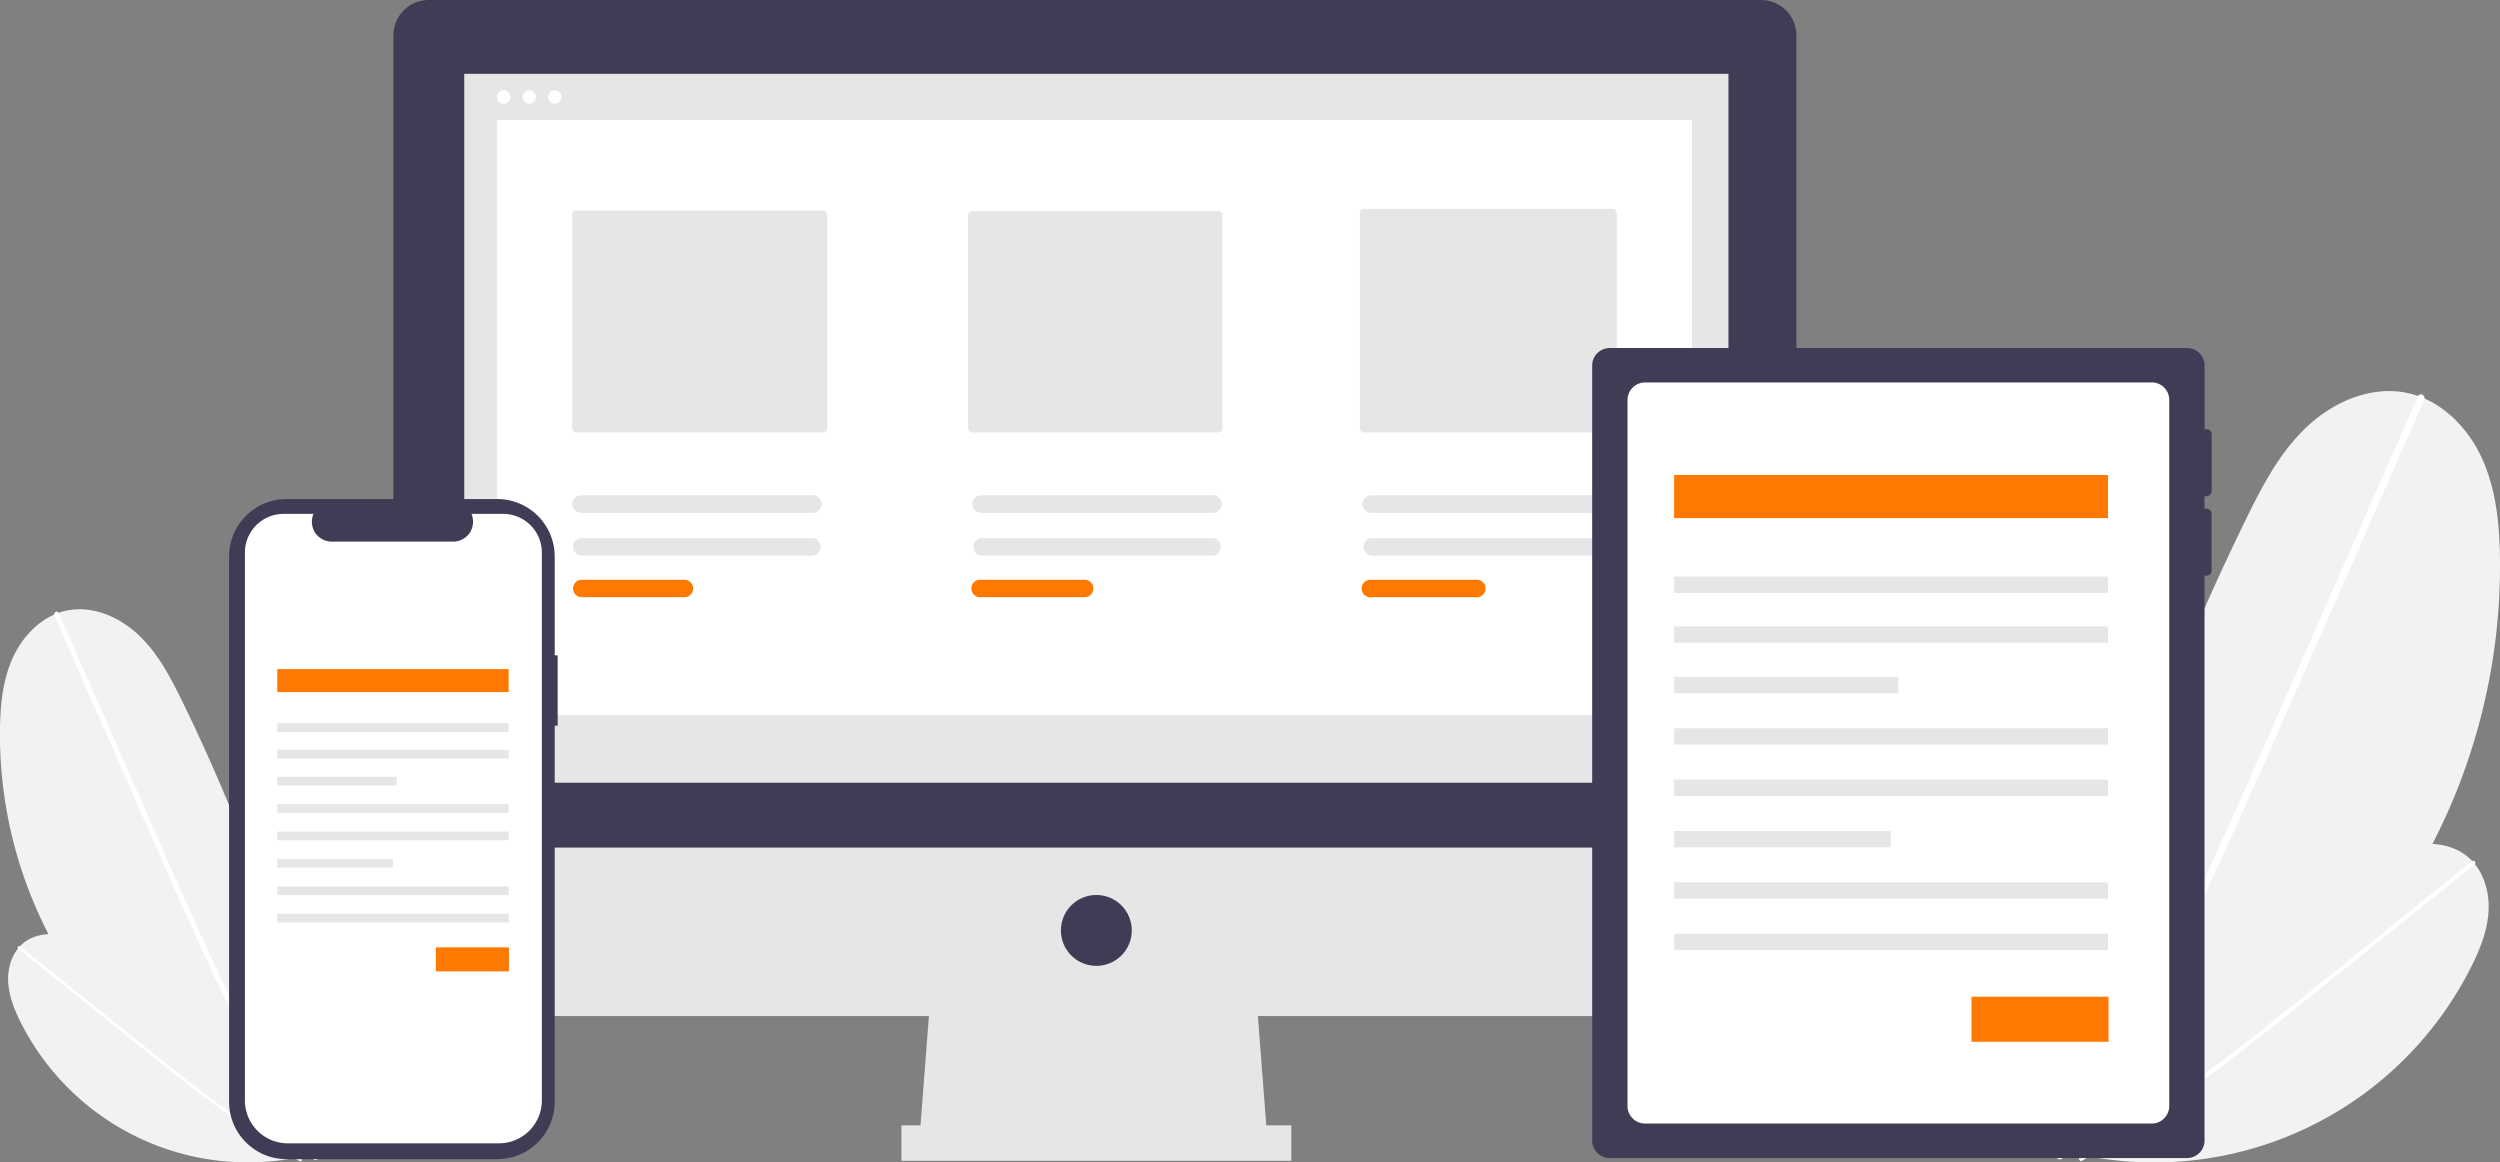 <svg id="Layer_1" data-name="Layer 1" xmlns="http://www.w3.org/2000/svg" viewBox="0 0 1138.38 529.33"><rect x="0" y="0" width="1138.38" height="529.33" fill="#808080" stroke="none"/><defs><style>.cls-1{fill:#f2f2f2;}.cls-2{fill:#fff;}.cls-3{fill:#e6e6e6;}.cls-4{fill:#3f3d56;}.cls-5{fill:#ff7901;}</style></defs><path class="cls-1" d="M148,526A197.88,197.88,0,0,1,0,331.49c.17-11,1.33-22.32,6-32.34s13.26-18.68,24.05-21.06c11.77-2.59,24.19,2.71,33,11s14.52,19.17,19.81,30C114.7,384.28,138.91,454.27,148,526.29Z"/><path class="cls-2" d="M24.71,280.27,47,331l22.34,50.76c7.08,16.07,14.14,32.15,21.45,48.12s14.74,31.55,22.74,47,16.48,30.63,25.69,45.38c1.15,1.83,2.3,3.66,3.47,5.49.81,1.26,2.84.09,2-1.18-9.39-14.64-18-29.74-26.15-45.12s-15.72-31.06-23-46.85-14.42-31.89-21.47-47.9L51.84,336.16,29.5,285.4l-2.78-6.31c-.6-1.37-2.62-.19-2,1.18Z"/><path class="cls-1" d="M138.71,526.38a115.79,115.79,0,0,1-129.36-61c-2.89-5.78-5.33-11.95-5.63-18.4s1.84-13.29,6.8-17.43c5.41-4.52,13.29-5.13,20.08-3.2s12.71,6,18.38,10.22c34.16,25.26,65.63,55.06,89.78,90Z"/><path class="cls-2" d="M8.34,432.08l25.3,20.32,25.3,20.32c8,6.44,16,12.88,24.12,19.2s16.18,12.39,24.5,18.26,16.82,11.46,25.59,16.63c1.09.64,2.18,1.28,3.28,1.91.77.44,1.5-.72.73-1.16-8.82-5.06-17.39-10.56-25.75-16.36S94.86,499.32,86.8,493.09,70.71,480.43,62.72,474l-25.2-20.25-25.3-20.32-3.15-2.53c-.69-.55-1.41.61-.73,1.16Z"/><path class="cls-1" d="M931.94,524.76a276,276,0,0,0,206.41-271.29c-.24-15.4-1.86-31.12-8.33-45.1s-18.5-26.06-33.54-29.37c-16.42-3.61-33.74,3.77-46,15.3s-20.25,26.73-27.63,41.83c-44.45,91-78.22,188.55-90.86,289Z"/><path class="cls-2" d="M1103.93,182l-31.16,70.78-31.15,70.78c-9.86,22.42-19.71,44.84-29.91,67.11-10.11,22.07-20.56,44-31.71,65.56S957,499,944.18,519.54q-2.4,3.84-4.85,7.65c-1.13,1.76-4,.13-2.81-1.64,13.09-20.41,25.16-41.47,36.47-62.91s21.92-43.32,32.12-65.35,20.1-44.46,29.93-66.79l31-70.52,31.16-70.78,3.87-8.81c.84-1.92,3.65-.26,2.82,1.64Z"/><path class="cls-1" d="M944.94,525.25a161.47,161.47,0,0,0,180.4-85.13c4-8.06,7.44-16.66,7.85-25.66s-2.57-18.52-9.49-24.3c-7.54-6.31-18.53-7.15-28-4.47S1078,394.1,1070.07,400c-47.63,35.22-91.51,76.78-125.19,125.51Z"/><path class="cls-2" d="M1126.75,393.74l-35.28,28.34-35.28,28.34c-11.17,9-22.34,18-33.65,26.77s-22.55,17.28-34.16,25.47-23.46,16-35.68,23.18q-2.28,1.35-4.58,2.67c-1.07.61-2.09-1-1-1.61,12.31-7.07,24.26-14.74,35.92-22.82s23.07-16.57,34.31-25.25,22.45-17.66,33.58-26.6q17.58-14.12,35.15-28.24l35.28-28.33,4.39-3.53c1-.77,2,.85,1,1.61Z"/><polygon class="cls-3" points="577.23 520.5 418.53 520.5 423.91 450.57 571.85 450.57 577.23 520.5"/><rect class="cls-3" x="410.46" y="512.43" width="177.54" height="16.14"/><path class="cls-4" d="M801.84,0H195.26a16.14,16.14,0,0,0-16.14,16.14h0V386H818V16.14A16.14,16.14,0,0,0,801.84,0Z"/><path class="cls-3" d="M179.12,386v60.52a16.14,16.14,0,0,0,16.14,16.14H801.84A16.14,16.14,0,0,0,818,446.53h0V386Z"/><rect class="cls-3" x="211.4" y="33.62" width="575.65" height="322.79"/><circle class="cls-4" cx="499.22" cy="423.67" r="16.14"/><circle class="cls-2" cx="229.35" cy="44.2" r="3.06"/><circle class="cls-2" cx="240.98" cy="44.2" r="3.06"/><circle class="cls-2" cx="252.6" cy="44.2" r="3.06"/><rect class="cls-2" x="226.29" y="54.6" width="544.17" height="271.09"/><path class="cls-3" d="M262.46,95.84a1.92,1.92,0,0,0-1.92,1.92V195a1.94,1.94,0,0,0,1.92,1.93h112.3a1.94,1.94,0,0,0,1.92-1.93V97.76a1.92,1.92,0,0,0-1.92-1.92Z"/><path class="cls-3" d="M442.77,96.15a1.92,1.92,0,0,0-1.93,1.92V195a1.93,1.93,0,0,0,1.93,1.93H554.71a1.94,1.94,0,0,0,1.92-1.93V98.07a1.92,1.92,0,0,0-1.92-1.92Z"/><path class="cls-3" d="M621.18,95.13a1.94,1.94,0,0,0-1.92,1.93V195a1.94,1.94,0,0,0,1.92,1.93H734.29a1.94,1.94,0,0,0,1.92-1.93V97.06a1.94,1.94,0,0,0-1.92-1.93Z"/><path class="cls-3" d="M264.51,245.06a4,4,0,0,0,0,7.95H370.09a4,4,0,0,0,0-7.95Z"/><path class="cls-5" d="M264.51,264a4,4,0,0,0,0,7.95h47.54a4,4,0,0,0,0-7.95Z"/><path class="cls-3" d="M446.76,245.06a4,4,0,0,0,0,7.95H552.34a4,4,0,0,0,0-7.95Z"/><path class="cls-5" d="M446.76,264a4,4,0,1,0,0,7.95H494.3a4,4,0,0,0,0-7.95Z"/><path class="cls-3" d="M624.45,245.06a4,4,0,0,0,0,7.95H730a4,4,0,0,0,0-7.95Z"/><path class="cls-3" d="M264.51,225.52a4,4,0,0,0,0,8H370.09a4,4,0,0,0,0-8Z"/><path class="cls-3" d="M446.76,225.52a4,4,0,0,0,0,8H552.34a4,4,0,0,0,0-8Z"/><path class="cls-3" d="M624.45,225.52a4,4,0,0,0,0,8H730a4,4,0,0,0,0-8Z"/><path class="cls-5" d="M624.45,264a4,4,0,1,0,0,7.95H672a4,4,0,1,0,0-7.95Z"/><path class="cls-4" d="M1004.68,226a2.41,2.41,0,0,0,2.41-2.41h0V197.82a2.38,2.38,0,0,0-2.36-2.41,2.45,2.45,0,0,0-.85.15V166.47a8,8,0,0,0-8-8H733a8,8,0,0,0-8,8h0V519.32a8,8,0,0,0,8,8H995.84a8,8,0,0,0,8-8V262a2.38,2.38,0,0,0,3.07-1.41,2.23,2.23,0,0,0,.14-.85V234a2.38,2.38,0,0,0-2.36-2.41,2.06,2.06,0,0,0-.85.15V225.8A2.22,2.22,0,0,0,1004.68,226Z"/><path class="cls-2" d="M979.77,174.11a8,8,0,0,1,8,8h0v321.5a8,8,0,0,1-8,8H749.09a8,8,0,0,1-8-8V182.15a8,8,0,0,1,8-8H979.77"/><rect class="cls-5" x="762.32" y="216.28" width="197.56" height="19.63"/><rect class="cls-3" x="762.32" y="262.53" width="197.56" height="7.44"/><rect class="cls-3" x="762.32" y="285.23" width="197.56" height="7.44"/><rect class="cls-3" x="762.32" y="308.21" width="102.08" height="7.44"/><rect class="cls-3" x="762.32" y="331.6" width="197.56" height="7.44"/><rect class="cls-3" x="762.32" y="355" width="197.56" height="7.44"/><rect class="cls-3" x="762.32" y="378.39" width="98.66" height="7.44"/><rect class="cls-3" x="762.32" y="401.78" width="197.56" height="7.44"/><rect class="cls-3" x="762.32" y="425.17" width="197.56" height="7.44"/><rect class="cls-5" x="897.73" y="453.86" width="62.39" height="20.51"/><path class="cls-4" d="M253.94,298.42h-1.35v-45a26.18,26.18,0,0,0-26.18-26.18H130.48a26.18,26.18,0,0,0-26.17,26.18h0V501.65a26.18,26.18,0,0,0,26.17,26.18h95.93a26.18,26.18,0,0,0,26.18-26.18V330.42h1.35Z"/><path class="cls-2" d="M246.73,251.59V501.07a19.55,19.55,0,0,1-19.55,19.55H131.07a19.55,19.55,0,0,1-19.55-19.55V251.59A17.62,17.62,0,0,1,129.14,234h13.57a9.54,9.54,0,0,0,.41,8,9.33,9.33,0,0,0,7.63,4.63h55.92A9.33,9.33,0,0,0,214.3,242a9.55,9.55,0,0,0,.41-8h14.4A17.62,17.62,0,0,1,246.73,251.59Z"/><rect class="cls-5" x="126.25" y="304.68" width="105.36" height="10.47"/><rect class="cls-3" x="126.25" y="329.34" width="105.36" height="3.97"/><rect class="cls-3" x="126.25" y="341.45" width="105.36" height="3.97"/><rect class="cls-3" x="126.25" y="353.7" width="54.44" height="3.97"/><rect class="cls-3" x="126.25" y="366.18" width="105.36" height="3.97"/><rect class="cls-3" x="126.25" y="378.66" width="105.36" height="3.97"/><rect class="cls-3" x="126.25" y="391.13" width="52.62" height="3.97"/><rect class="cls-3" x="126.25" y="403.61" width="105.36" height="3.97"/><rect class="cls-3" x="126.25" y="416.08" width="105.36" height="3.97"/><rect class="cls-5" x="198.47" y="431.38" width="33.27" height="10.94"/></svg>